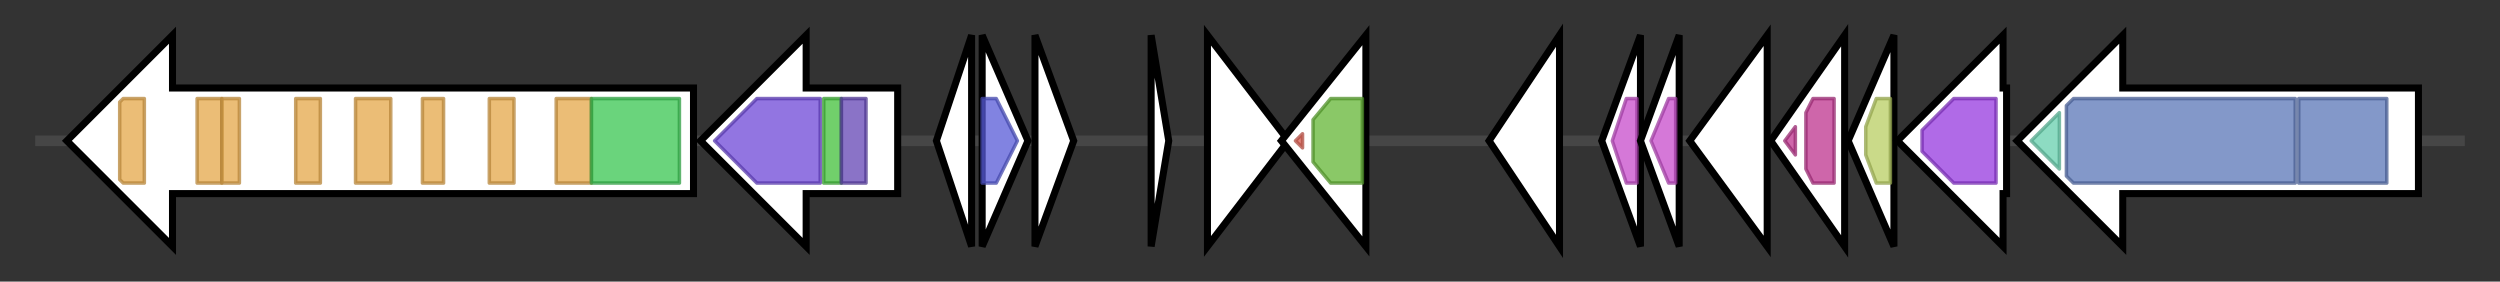 <svg version="1.1" baseProfile="full" xmlns="http://www.w3.org/2000/svg" width="710.167" height="80">
	<rect width="100%" height="100%" fill="#333333" stroke="none"/>
	<g>
		<line x1="10" y1="40.0" x2="700.167" y2="40.0" style="stroke:rgb(70,70,70); stroke-width:3 "/>
		<g>
			<title> (ctg9_30)</title>
			<polygon class=" (ctg9_30)" points="197,25 49,25 49,10 19,40 49,70 49,55 197,55" fill="rgb(255,255,255)" fill-opacity="1.0" stroke="rgb(0,0,0)" stroke-width="2"  />
			<g>
				<title>Fil_haemagg (PF05594)
"Haemagglutinin repeat"</title>
				<polygon class="PF05594" points="34,29 35,28 41,28 41,52 35,52 34,51" stroke-linejoin="round" width="7" height="24" fill="rgb(228,167,73)" stroke="rgb(182,133,58)" stroke-width="1" opacity="0.75" />
			</g>
			<g>
				<title>Fil_haemagg (PF05594)
"Haemagglutinin repeat"</title>
				<rect class="PF05594" x="56" y="28" stroke-linejoin="round" width="7" height="24" fill="rgb(228,167,73)" stroke="rgb(182,133,58)" stroke-width="1" opacity="0.75" />
			</g>
			<g>
				<title>Fil_haemagg (PF05594)
"Haemagglutinin repeat"</title>
				<rect class="PF05594" x="63" y="28" stroke-linejoin="round" width="5" height="24" fill="rgb(228,167,73)" stroke="rgb(182,133,58)" stroke-width="1" opacity="0.75" />
			</g>
			<g>
				<title>Fil_haemagg (PF05594)
"Haemagglutinin repeat"</title>
				<rect class="PF05594" x="84" y="28" stroke-linejoin="round" width="7" height="24" fill="rgb(228,167,73)" stroke="rgb(182,133,58)" stroke-width="1" opacity="0.75" />
			</g>
			<g>
				<title>Fil_haemagg (PF05594)
"Haemagglutinin repeat"</title>
				<rect class="PF05594" x="101" y="28" stroke-linejoin="round" width="10" height="24" fill="rgb(228,167,73)" stroke="rgb(182,133,58)" stroke-width="1" opacity="0.75" />
			</g>
			<g>
				<title>Fil_haemagg (PF05594)
"Haemagglutinin repeat"</title>
				<rect class="PF05594" x="120" y="28" stroke-linejoin="round" width="6" height="24" fill="rgb(228,167,73)" stroke="rgb(182,133,58)" stroke-width="1" opacity="0.75" />
			</g>
			<g>
				<title>Fil_haemagg (PF05594)
"Haemagglutinin repeat"</title>
				<rect class="PF05594" x="139" y="28" stroke-linejoin="round" width="7" height="24" fill="rgb(228,167,73)" stroke="rgb(182,133,58)" stroke-width="1" opacity="0.75" />
			</g>
			<g>
				<title>Fil_haemagg (PF05594)
"Haemagglutinin repeat"</title>
				<rect class="PF05594" x="158" y="28" stroke-linejoin="round" width="10" height="24" fill="rgb(228,167,73)" stroke="rgb(182,133,58)" stroke-width="1" opacity="0.75" />
			</g>
			<g>
				<title>TPS (PF05860)
"TPS secretion domain"</title>
				<rect class="PF05860" x="168" y="28" stroke-linejoin="round" width="25" height="24" fill="rgb(56,197,81)" stroke="rgb(44,157,64)" stroke-width="1" opacity="0.75" />
			</g>
		</g>
		<g>
			<title> (ctg9_31)</title>
			<polygon class=" (ctg9_31)" points="255,25 229,25 229,10 199,40 229,70 229,55 255,55" fill="rgb(255,255,255)" fill-opacity="1.0" stroke="rgb(0,0,0)" stroke-width="2"  />
			<g>
				<title>ShlB (PF03865)
"Haemolysin secretion/activation protein ShlB/FhaC/HecB"</title>
				<polygon class="PF03865" points="203,40 215,28 233,28 233,52 215,52" stroke-linejoin="round" width="31" height="24" fill="rgb(110,71,215)" stroke="rgb(87,56,172)" stroke-width="1" opacity="0.75" />
			</g>
			<g>
				<title>POTRA_3 (PF17287)
"POTRA domain"</title>
				<rect class="PF17287" x="234" y="28" stroke-linejoin="round" width="5" height="24" fill="rgb(66,192,58)" stroke="rgb(52,153,46)" stroke-width="1" opacity="0.75" />
			</g>
			<g>
				<title>POTRA_2 (PF08479)
"POTRA domain, ShlB-type"</title>
				<rect class="PF08479" x="239" y="28" stroke-linejoin="round" width="7" height="24" fill="rgb(99,69,180)" stroke="rgb(79,55,144)" stroke-width="1" opacity="0.75" />
			</g>
		</g>
		<g>
			<title> (ctg9_32)</title>
			<polygon class=" (ctg9_32)" points="266,40 276,10 276,70" fill="rgb(255,255,255)" fill-opacity="1.0" stroke="rgb(0,0,0)" stroke-width="2"  />
		</g>
		<g>
			<title> (ctg9_33)</title>
			<polygon class=" (ctg9_33)" points="279,10 292,40 279,70" fill="rgb(255,255,255)" fill-opacity="1.0" stroke="rgb(0,0,0)" stroke-width="2"  />
			<g>
				<title>DUF4942 (PF13708)
"Domain of unknown function (DUF4942)"</title>
				<polygon class="PF13708" points="279,28 283,28 289,40 283,52 279,52" stroke-linejoin="round" width="12" height="24" fill="rgb(87,90,215)" stroke="rgb(69,72,172)" stroke-width="1" opacity="0.75" />
			</g>
		</g>
		<g>
			<title> (ctg9_34)</title>
			<polygon class=" (ctg9_34)" points="294,10 305,40 294,70" fill="rgb(255,255,255)" fill-opacity="1.0" stroke="rgb(0,0,0)" stroke-width="2"  />
		</g>
		<g>
			<title> (ctg9_35)</title>
			<polygon class=" (ctg9_35)" points="327,10 332,40 327,70" fill="rgb(255,255,255)" fill-opacity="1.0" stroke="rgb(0,0,0)" stroke-width="2"  />
		</g>
		<g>
			<title> (ctg9_36)</title>
			<polygon class=" (ctg9_36)" points="343,10 366,40 343,70" fill="rgb(255,255,255)" fill-opacity="1.0" stroke="rgb(0,0,0)" stroke-width="2"  />
		</g>
		<g>
			<title> (ctg9_37)</title>
			<polygon class=" (ctg9_37)" points="364,40 388,10 388,70" fill="rgb(255,255,255)" fill-opacity="1.0" stroke="rgb(0,0,0)" stroke-width="2"  />
			<g>
				<title>GerE (PF00196)
"Bacterial regulatory proteins, luxR family"</title>
				<polygon class="PF00196" points="368,40 370,38 370,42" stroke-linejoin="round" width="5" height="24" fill="rgb(219,94,82)" stroke="rgb(175,75,65)" stroke-width="1" opacity="0.75" />
			</g>
			<g>
				<title>Autoind_bind (PF03472)
"Autoinducer binding domain"</title>
				<polygon class="PF03472" points="373,34 378,28 387,28 387,52 378,52 373,46" stroke-linejoin="round" width="14" height="24" fill="rgb(99,181,52)" stroke="rgb(79,144,41)" stroke-width="1" opacity="0.75" />
			</g>
		</g>
		<g>
			<title> (ctg9_38)</title>
			<polygon class=" (ctg9_38)" points="423,40 443,10 443,70" fill="rgb(255,255,255)" fill-opacity="1.0" stroke="rgb(0,0,0)" stroke-width="2"  />
		</g>
		<g>
			<title> (ctg9_39)</title>
			<polygon class=" (ctg9_39)" points="455,40 466,10 466,70" fill="rgb(255,255,255)" fill-opacity="1.0" stroke="rgb(0,0,0)" stroke-width="2"  />
			<g>
				<title>Multi_Drug_Res (PF00893)
"Small Multidrug Resistance protein"</title>
				<polygon class="PF00893" points="458,40 462,28 465,28 465,52 462,52" stroke-linejoin="round" width="9" height="24" fill="rgb(199,75,202)" stroke="rgb(159,60,161)" stroke-width="1" opacity="0.75" />
			</g>
		</g>
		<g>
			<title> (ctg9_40)</title>
			<polygon class=" (ctg9_40)" points="466,40 477,10 477,70" fill="rgb(255,255,255)" fill-opacity="1.0" stroke="rgb(0,0,0)" stroke-width="2"  />
			<g>
				<title>Multi_Drug_Res (PF00893)
"Small Multidrug Resistance protein"</title>
				<polygon class="PF00893" points="469,40 474,28 476,28 476,52 474,52" stroke-linejoin="round" width="9" height="24" fill="rgb(199,75,202)" stroke="rgb(159,60,161)" stroke-width="1" opacity="0.75" />
			</g>
		</g>
		<g>
			<title> (ctg9_41)</title>
			<polygon class=" (ctg9_41)" points="480,40 502,10 502,70" fill="rgb(255,255,255)" fill-opacity="1.0" stroke="rgb(0,0,0)" stroke-width="2"  />
		</g>
		<g>
			<title> (ctg9_42)</title>
			<polygon class=" (ctg9_42)" points="503,40 524,10 524,70" fill="rgb(255,255,255)" fill-opacity="1.0" stroke="rgb(0,0,0)" stroke-width="2"  />
			<g>
				<title>PTAC (PF06130)
"Phosphate propanoyltransferase"</title>
				<polygon class="PF06130" points="507,40 510,36 510,44" stroke-linejoin="round" width="6" height="24" fill="rgb(189,51,141)" stroke="rgb(151,40,112)" stroke-width="1" opacity="0.75" />
			</g>
			<g>
				<title>PTAC (PF06130)
"Phosphate propanoyltransferase"</title>
				<polygon class="PF06130" points="513,32 515,28 521,28 521,52 515,52 513,48" stroke-linejoin="round" width="8" height="24" fill="rgb(189,51,141)" stroke="rgb(151,40,112)" stroke-width="1" opacity="0.75" />
			</g>
		</g>
		<g>
			<title> (ctg9_43)</title>
			<polygon class=" (ctg9_43)" points="525,40 538,10 538,70" fill="rgb(255,255,255)" fill-opacity="1.0" stroke="rgb(0,0,0)" stroke-width="2"  />
			<g>
				<title>BMC (PF00936)
"BMC domain"</title>
				<polygon class="PF00936" points="530,36 533,28 537,28 537,52 533,52 530,44" stroke-linejoin="round" width="7" height="24" fill="rgb(184,205,98)" stroke="rgb(147,164,78)" stroke-width="1" opacity="0.75" />
			</g>
		</g>
		<g>
			<title> (ctg9_44)</title>
			<polygon class=" (ctg9_44)" points="570,25 569,25 569,10 539,40 569,70 569,55 570,55" fill="rgb(255,255,255)" fill-opacity="1.0" stroke="rgb(0,0,0)" stroke-width="2"  />
			<g>
				<title>Radical_SAM (PF04055)
"Radical SAM superfamily"</title>
				<polygon class="PF04055" points="546,37 555,28 567,28 567,52 555,52 546,43" stroke-linejoin="round" width="21" height="24" fill="rgb(149,56,222)" stroke="rgb(119,44,177)" stroke-width="1" opacity="0.75" />
			</g>
		</g>
		<g>
			<title> (ctg9_45)</title>
			<polygon class=" (ctg9_45)" points="687,25 603,25 603,10 573,40 603,70 603,55 687,55" fill="rgb(255,255,255)" fill-opacity="1.0" stroke="rgb(0,0,0)" stroke-width="2"  />
			<g>
				<title>Gly_radical (PF01228)
"Glycine radical"</title>
				<polygon class="PF01228" points="577,40 585,32 585,48" stroke-linejoin="round" width="10" height="24" fill="rgb(103,207,173)" stroke="rgb(82,165,138)" stroke-width="1" opacity="0.75" />
			</g>
			<g>
				<title>PFL-like (PF02901)
"Pyruvate formate lyase-like"</title>
				<polygon class="PF02901" points="587,30 589,28 652,28 652,52 589,52 587,50" stroke-linejoin="round" width="65" height="24" fill="rgb(90,117,182)" stroke="rgb(72,93,145)" stroke-width="1" opacity="0.75" />
			</g>
			<g>
				<title>PFL-like (PF02901)
"Pyruvate formate lyase-like"</title>
				<rect class="PF02901" x="653" y="28" stroke-linejoin="round" width="25" height="24" fill="rgb(90,117,182)" stroke="rgb(72,93,145)" stroke-width="1" opacity="0.75" />
			</g>
		</g>
	</g>
</svg>
